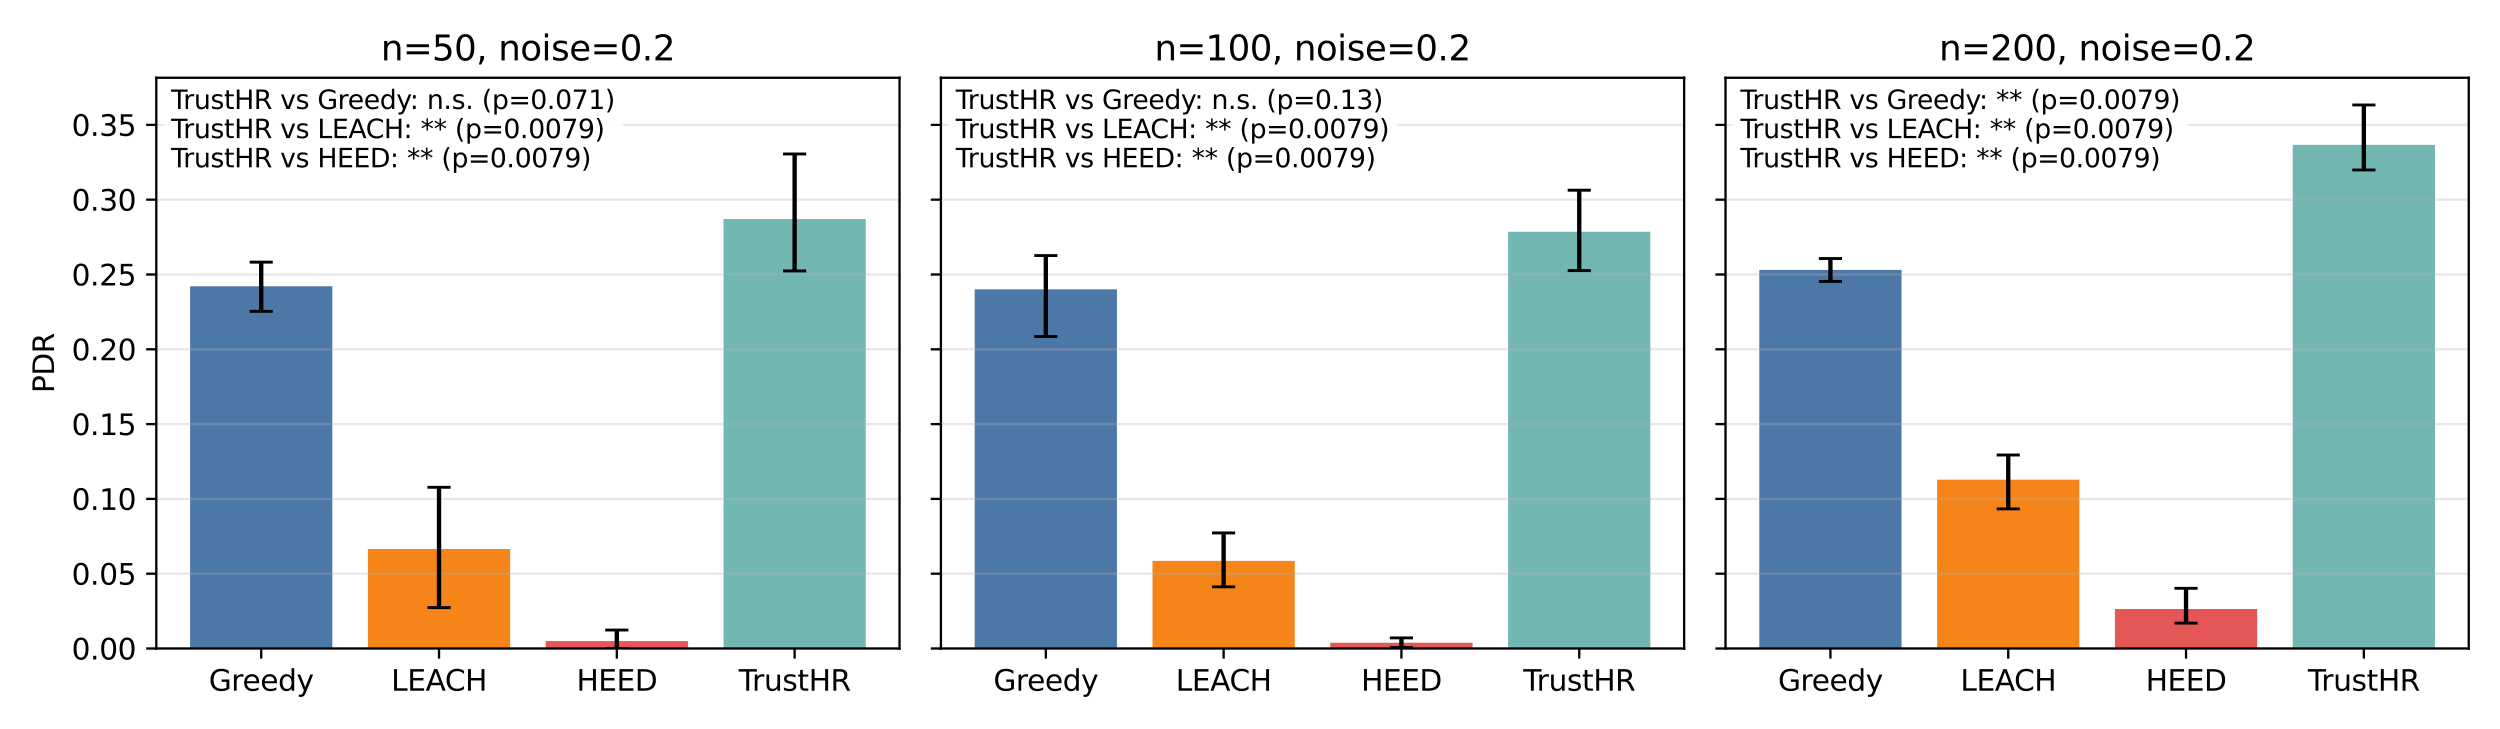 <?xml version="1.0" encoding="utf-8" standalone="no"?>
<!DOCTYPE svg PUBLIC "-//W3C//DTD SVG 1.1//EN"
  "http://www.w3.org/Graphics/SVG/1.1/DTD/svg11.dtd">
<svg xmlns:xlink="http://www.w3.org/1999/xlink" width="864pt" height="252pt" viewBox="0 0 864 252" xmlns="http://www.w3.org/2000/svg" version="1.1">
 <defs>
  <style type="text/css">*{stroke-linejoin: round; stroke-linecap: butt}</style>
 </defs>
 <g id="figure_1">
  <g id="patch_1">
   <path d="M 0 252 
L 864 252 
L 864 0 
L 0 0 
z
" style="fill: #ffffff"/>
  </g>
  <g id="axes_1">
   <g id="patch_2">
    <path d="M 54.02 224.12 
L 310.88 224.12 
L 310.88 26.88 
L 54.02 26.88 
z
" style="fill: #ffffff"/>
   </g>
   <g id="patch_3">
    <path d="M 65.695 224.12 
L 114.855 224.12 
L 114.855 98.922 
L 65.695 98.922 
z
" clip-path="url(#pe4a9179a11)" style="fill: #4c78a8"/>
   </g>
   <g id="patch_4">
    <path d="M 127.145 224.12 
L 176.305 224.12 
L 176.305 189.732 
L 127.145 189.732 
z
" clip-path="url(#pe4a9179a11)" style="fill: #f58518"/>
   </g>
   <g id="patch_5">
    <path d="M 188.595 224.12 
L 237.755 224.12 
L 237.755 221.563 
L 188.595 221.563 
z
" clip-path="url(#pe4a9179a11)" style="fill: #e45756"/>
   </g>
   <g id="patch_6">
    <path d="M 250.045 224.12 
L 299.205 224.12 
L 299.205 75.71 
L 250.045 75.71 
z
" clip-path="url(#pe4a9179a11)" style="fill: #72b7b2"/>
   </g>
   <g id="matplotlib.axis_1">
    <g id="xtick_1">
     <g id="line2d_1">
      <defs>
       <path id="m5e69344c7c" d="M 0 0 
L 0 3.5 
" style="stroke: #000000; stroke-width: 0.8"/>
      </defs>
      <g>
       <use xlink:href="#m5e69344c7c" x="90.275" y="224.12" style="stroke: #000000; stroke-width: 0.8"/>
      </g>
     </g>
     <g id="text_1">
      <!-- Greedy -->
      <g transform="translate(72.171 238.718) scale(0.1 -0.1)">
       <defs>
        <path id="DejaVuSans-47" d="M 3809 666 
L 3809 1919 
L 2778 1919 
L 2778 2438 
L 4434 2438 
L 4434 434 
Q 4069 175 3628 42 
Q 3188 -91 2688 -91 
Q 1594 -91 976 548 
Q 359 1188 359 2328 
Q 359 3472 976 4111 
Q 1594 4750 2688 4750 
Q 3144 4750 3555 4637 
Q 3966 4525 4313 4306 
L 4313 3634 
Q 3963 3931 3569 4081 
Q 3175 4231 2741 4231 
Q 1884 4231 1454 3753 
Q 1025 3275 1025 2328 
Q 1025 1384 1454 906 
Q 1884 428 2741 428 
Q 3075 428 3337 486 
Q 3600 544 3809 666 
z
" transform="scale(0.016)"/>
        <path id="DejaVuSans-72" d="M 2631 2963 
Q 2534 3019 2420 3045 
Q 2306 3072 2169 3072 
Q 1681 3072 1420 2755 
Q 1159 2438 1159 1844 
L 1159 0 
L 581 0 
L 581 3500 
L 1159 3500 
L 1159 2956 
Q 1341 3275 1631 3429 
Q 1922 3584 2338 3584 
Q 2397 3584 2469 3576 
Q 2541 3569 2628 3553 
L 2631 2963 
z
" transform="scale(0.016)"/>
        <path id="DejaVuSans-65" d="M 3597 1894 
L 3597 1613 
L 953 1613 
Q 991 1019 1311 708 
Q 1631 397 2203 397 
Q 2534 397 2845 478 
Q 3156 559 3463 722 
L 3463 178 
Q 3153 47 2828 -22 
Q 2503 -91 2169 -91 
Q 1331 -91 842 396 
Q 353 884 353 1716 
Q 353 2575 817 3079 
Q 1281 3584 2069 3584 
Q 2775 3584 3186 3129 
Q 3597 2675 3597 1894 
z
M 3022 2063 
Q 3016 2534 2758 2815 
Q 2500 3097 2075 3097 
Q 1594 3097 1305 2825 
Q 1016 2553 972 2059 
L 3022 2063 
z
" transform="scale(0.016)"/>
        <path id="DejaVuSans-64" d="M 2906 2969 
L 2906 4863 
L 3481 4863 
L 3481 0 
L 2906 0 
L 2906 525 
Q 2725 213 2448 61 
Q 2172 -91 1784 -91 
Q 1150 -91 751 415 
Q 353 922 353 1747 
Q 353 2572 751 3078 
Q 1150 3584 1784 3584 
Q 2172 3584 2448 3432 
Q 2725 3281 2906 2969 
z
M 947 1747 
Q 947 1113 1208 752 
Q 1469 391 1925 391 
Q 2381 391 2643 752 
Q 2906 1113 2906 1747 
Q 2906 2381 2643 2742 
Q 2381 3103 1925 3103 
Q 1469 3103 1208 2742 
Q 947 2381 947 1747 
z
" transform="scale(0.016)"/>
        <path id="DejaVuSans-79" d="M 2059 -325 
Q 1816 -950 1584 -1140 
Q 1353 -1331 966 -1331 
L 506 -1331 
L 506 -850 
L 844 -850 
Q 1081 -850 1212 -737 
Q 1344 -625 1503 -206 
L 1606 56 
L 191 3500 
L 800 3500 
L 1894 763 
L 2988 3500 
L 3597 3500 
L 2059 -325 
z
" transform="scale(0.016)"/>
       </defs>
       <use xlink:href="#DejaVuSans-47"/>
       <use xlink:href="#DejaVuSans-72" transform="translate(77.49 0)"/>
       <use xlink:href="#DejaVuSans-65" transform="translate(116.354 0)"/>
       <use xlink:href="#DejaVuSans-65" transform="translate(177.877 0)"/>
       <use xlink:href="#DejaVuSans-64" transform="translate(239.4 0)"/>
       <use xlink:href="#DejaVuSans-79" transform="translate(302.877 0)"/>
      </g>
     </g>
    </g>
    <g id="xtick_2">
     <g id="line2d_2">
      <g>
       <use xlink:href="#m5e69344c7c" x="151.725" y="224.12" style="stroke: #000000; stroke-width: 0.8"/>
      </g>
     </g>
     <g id="text_2">
      <!-- LEACH -->
      <g transform="translate(135.195 238.718) scale(0.1 -0.1)">
       <defs>
        <path id="DejaVuSans-4c" d="M 628 4666 
L 1259 4666 
L 1259 531 
L 3531 531 
L 3531 0 
L 628 0 
L 628 4666 
z
" transform="scale(0.016)"/>
        <path id="DejaVuSans-45" d="M 628 4666 
L 3578 4666 
L 3578 4134 
L 1259 4134 
L 1259 2753 
L 3481 2753 
L 3481 2222 
L 1259 2222 
L 1259 531 
L 3634 531 
L 3634 0 
L 628 0 
L 628 4666 
z
" transform="scale(0.016)"/>
        <path id="DejaVuSans-41" d="M 2188 4044 
L 1331 1722 
L 3047 1722 
L 2188 4044 
z
M 1831 4666 
L 2547 4666 
L 4325 0 
L 3669 0 
L 3244 1197 
L 1141 1197 
L 716 0 
L 50 0 
L 1831 4666 
z
" transform="scale(0.016)"/>
        <path id="DejaVuSans-43" d="M 4122 4306 
L 4122 3641 
Q 3803 3938 3442 4084 
Q 3081 4231 2675 4231 
Q 1875 4231 1450 3742 
Q 1025 3253 1025 2328 
Q 1025 1406 1450 917 
Q 1875 428 2675 428 
Q 3081 428 3442 575 
Q 3803 722 4122 1019 
L 4122 359 
Q 3791 134 3420 21 
Q 3050 -91 2638 -91 
Q 1578 -91 968 557 
Q 359 1206 359 2328 
Q 359 3453 968 4101 
Q 1578 4750 2638 4750 
Q 3056 4750 3426 4639 
Q 3797 4528 4122 4306 
z
" transform="scale(0.016)"/>
        <path id="DejaVuSans-48" d="M 628 4666 
L 1259 4666 
L 1259 2753 
L 3553 2753 
L 3553 4666 
L 4184 4666 
L 4184 0 
L 3553 0 
L 3553 2222 
L 1259 2222 
L 1259 0 
L 628 0 
L 628 4666 
z
" transform="scale(0.016)"/>
       </defs>
       <use xlink:href="#DejaVuSans-4c"/>
       <use xlink:href="#DejaVuSans-45" transform="translate(55.713 0)"/>
       <use xlink:href="#DejaVuSans-41" transform="translate(118.896 0)"/>
       <use xlink:href="#DejaVuSans-43" transform="translate(185.555 0)"/>
       <use xlink:href="#DejaVuSans-48" transform="translate(255.379 0)"/>
      </g>
     </g>
    </g>
    <g id="xtick_3">
     <g id="line2d_3">
      <g>
       <use xlink:href="#m5e69344c7c" x="213.175" y="224.12" style="stroke: #000000; stroke-width: 0.8"/>
      </g>
     </g>
     <g id="text_3">
      <!-- HEED -->
      <g transform="translate(199.246 238.718) scale(0.1 -0.1)">
       <defs>
        <path id="DejaVuSans-44" d="M 1259 4147 
L 1259 519 
L 2022 519 
Q 2988 519 3436 956 
Q 3884 1394 3884 2338 
Q 3884 3275 3436 3711 
Q 2988 4147 2022 4147 
L 1259 4147 
z
M 628 4666 
L 1925 4666 
Q 3281 4666 3915 4102 
Q 4550 3538 4550 2338 
Q 4550 1131 3912 565 
Q 3275 0 1925 0 
L 628 0 
L 628 4666 
z
" transform="scale(0.016)"/>
       </defs>
       <use xlink:href="#DejaVuSans-48"/>
       <use xlink:href="#DejaVuSans-45" transform="translate(75.195 0)"/>
       <use xlink:href="#DejaVuSans-45" transform="translate(138.379 0)"/>
       <use xlink:href="#DejaVuSans-44" transform="translate(201.562 0)"/>
      </g>
     </g>
    </g>
    <g id="xtick_4">
     <g id="line2d_4">
      <g>
       <use xlink:href="#m5e69344c7c" x="274.625" y="224.12" style="stroke: #000000; stroke-width: 0.8"/>
      </g>
     </g>
     <g id="text_4">
      <!-- TrustHR -->
      <g transform="translate(255.285 238.718) scale(0.1 -0.1)">
       <defs>
        <path id="DejaVuSans-54" d="M -19 4666 
L 3928 4666 
L 3928 4134 
L 2272 4134 
L 2272 0 
L 1638 0 
L 1638 4134 
L -19 4134 
L -19 4666 
z
" transform="scale(0.016)"/>
        <path id="DejaVuSans-75" d="M 544 1381 
L 544 3500 
L 1119 3500 
L 1119 1403 
Q 1119 906 1312 657 
Q 1506 409 1894 409 
Q 2359 409 2629 706 
Q 2900 1003 2900 1516 
L 2900 3500 
L 3475 3500 
L 3475 0 
L 2900 0 
L 2900 538 
Q 2691 219 2414 64 
Q 2138 -91 1772 -91 
Q 1169 -91 856 284 
Q 544 659 544 1381 
z
M 1991 3584 
L 1991 3584 
z
" transform="scale(0.016)"/>
        <path id="DejaVuSans-73" d="M 2834 3397 
L 2834 2853 
Q 2591 2978 2328 3040 
Q 2066 3103 1784 3103 
Q 1356 3103 1142 2972 
Q 928 2841 928 2578 
Q 928 2378 1081 2264 
Q 1234 2150 1697 2047 
L 1894 2003 
Q 2506 1872 2764 1633 
Q 3022 1394 3022 966 
Q 3022 478 2636 193 
Q 2250 -91 1575 -91 
Q 1294 -91 989 -36 
Q 684 19 347 128 
L 347 722 
Q 666 556 975 473 
Q 1284 391 1588 391 
Q 1994 391 2212 530 
Q 2431 669 2431 922 
Q 2431 1156 2273 1281 
Q 2116 1406 1581 1522 
L 1381 1569 
Q 847 1681 609 1914 
Q 372 2147 372 2553 
Q 372 3047 722 3315 
Q 1072 3584 1716 3584 
Q 2034 3584 2315 3537 
Q 2597 3491 2834 3397 
z
" transform="scale(0.016)"/>
        <path id="DejaVuSans-74" d="M 1172 4494 
L 1172 3500 
L 2356 3500 
L 2356 3053 
L 1172 3053 
L 1172 1153 
Q 1172 725 1289 603 
Q 1406 481 1766 481 
L 2356 481 
L 2356 0 
L 1766 0 
Q 1100 0 847 248 
Q 594 497 594 1153 
L 594 3053 
L 172 3053 
L 172 3500 
L 594 3500 
L 594 4494 
L 1172 4494 
z
" transform="scale(0.016)"/>
        <path id="DejaVuSans-52" d="M 2841 2188 
Q 3044 2119 3236 1894 
Q 3428 1669 3622 1275 
L 4263 0 
L 3584 0 
L 2988 1197 
Q 2756 1666 2539 1819 
Q 2322 1972 1947 1972 
L 1259 1972 
L 1259 0 
L 628 0 
L 628 4666 
L 2053 4666 
Q 2853 4666 3247 4331 
Q 3641 3997 3641 3322 
Q 3641 2881 3436 2590 
Q 3231 2300 2841 2188 
z
M 1259 4147 
L 1259 2491 
L 2053 2491 
Q 2509 2491 2742 2702 
Q 2975 2913 2975 3322 
Q 2975 3731 2742 3939 
Q 2509 4147 2053 4147 
L 1259 4147 
z
" transform="scale(0.016)"/>
       </defs>
       <use xlink:href="#DejaVuSans-54"/>
       <use xlink:href="#DejaVuSans-72" transform="translate(46.334 0)"/>
       <use xlink:href="#DejaVuSans-75" transform="translate(87.447 0)"/>
       <use xlink:href="#DejaVuSans-73" transform="translate(150.826 0)"/>
       <use xlink:href="#DejaVuSans-74" transform="translate(202.926 0)"/>
       <use xlink:href="#DejaVuSans-48" transform="translate(242.135 0)"/>
       <use xlink:href="#DejaVuSans-52" transform="translate(317.33 0)"/>
      </g>
     </g>
    </g>
   </g>
   <g id="matplotlib.axis_2">
    <g id="ytick_1">
     <g id="line2d_5">
      <path d="M 54.02 224.12 
L 310.88 224.12 
" clip-path="url(#pe4a9179a11)" style="fill: none; stroke: #b0b0b0; stroke-opacity: 0.3; stroke-width: 0.8; stroke-linecap: square"/>
     </g>
     <g id="line2d_6">
      <defs>
       <path id="m42285c3e09" d="M 0 0 
L -3.5 0 
" style="stroke: #000000; stroke-width: 0.8"/>
      </defs>
      <g>
       <use xlink:href="#m42285c3e09" x="54.02" y="224.12" style="stroke: #000000; stroke-width: 0.8"/>
      </g>
     </g>
     <g id="text_5">
      <!-- 0.00 -->
      <g transform="translate(24.754 227.919) scale(0.1 -0.1)">
       <defs>
        <path id="DejaVuSans-30" d="M 2034 4250 
Q 1547 4250 1301 3770 
Q 1056 3291 1056 2328 
Q 1056 1369 1301 889 
Q 1547 409 2034 409 
Q 2525 409 2770 889 
Q 3016 1369 3016 2328 
Q 3016 3291 2770 3770 
Q 2525 4250 2034 4250 
z
M 2034 4750 
Q 2819 4750 3233 4129 
Q 3647 3509 3647 2328 
Q 3647 1150 3233 529 
Q 2819 -91 2034 -91 
Q 1250 -91 836 529 
Q 422 1150 422 2328 
Q 422 3509 836 4129 
Q 1250 4750 2034 4750 
z
" transform="scale(0.016)"/>
        <path id="DejaVuSans-2e" d="M 684 794 
L 1344 794 
L 1344 0 
L 684 0 
L 684 794 
z
" transform="scale(0.016)"/>
       </defs>
       <use xlink:href="#DejaVuSans-30"/>
       <use xlink:href="#DejaVuSans-2e" transform="translate(63.623 0)"/>
       <use xlink:href="#DejaVuSans-30" transform="translate(95.41 0)"/>
       <use xlink:href="#DejaVuSans-30" transform="translate(159.033 0)"/>
      </g>
     </g>
    </g>
    <g id="ytick_2">
     <g id="line2d_7">
      <path d="M 54.02 198.268 
L 310.88 198.268 
" clip-path="url(#pe4a9179a11)" style="fill: none; stroke: #b0b0b0; stroke-opacity: 0.3; stroke-width: 0.8; stroke-linecap: square"/>
     </g>
     <g id="line2d_8">
      <g>
       <use xlink:href="#m42285c3e09" x="54.02" y="198.268" style="stroke: #000000; stroke-width: 0.8"/>
      </g>
     </g>
     <g id="text_6">
      <!-- 0.05 -->
      <g transform="translate(24.754 202.067) scale(0.1 -0.1)">
       <defs>
        <path id="DejaVuSans-35" d="M 691 4666 
L 3169 4666 
L 3169 4134 
L 1269 4134 
L 1269 2991 
Q 1406 3038 1543 3061 
Q 1681 3084 1819 3084 
Q 2600 3084 3056 2656 
Q 3513 2228 3513 1497 
Q 3513 744 3044 326 
Q 2575 -91 1722 -91 
Q 1428 -91 1123 -41 
Q 819 9 494 109 
L 494 744 
Q 775 591 1075 516 
Q 1375 441 1709 441 
Q 2250 441 2565 725 
Q 2881 1009 2881 1497 
Q 2881 1984 2565 2268 
Q 2250 2553 1709 2553 
Q 1456 2553 1204 2497 
Q 953 2441 691 2322 
L 691 4666 
z
" transform="scale(0.016)"/>
       </defs>
       <use xlink:href="#DejaVuSans-30"/>
       <use xlink:href="#DejaVuSans-2e" transform="translate(63.623 0)"/>
       <use xlink:href="#DejaVuSans-30" transform="translate(95.41 0)"/>
       <use xlink:href="#DejaVuSans-35" transform="translate(159.033 0)"/>
      </g>
     </g>
    </g>
    <g id="ytick_3">
     <g id="line2d_9">
      <path d="M 54.02 172.416 
L 310.88 172.416 
" clip-path="url(#pe4a9179a11)" style="fill: none; stroke: #b0b0b0; stroke-opacity: 0.3; stroke-width: 0.8; stroke-linecap: square"/>
     </g>
     <g id="line2d_10">
      <g>
       <use xlink:href="#m42285c3e09" x="54.02" y="172.416" style="stroke: #000000; stroke-width: 0.8"/>
      </g>
     </g>
     <g id="text_7">
      <!-- 0.10 -->
      <g transform="translate(24.754 176.215) scale(0.1 -0.1)">
       <defs>
        <path id="DejaVuSans-31" d="M 794 531 
L 1825 531 
L 1825 4091 
L 703 3866 
L 703 4441 
L 1819 4666 
L 2450 4666 
L 2450 531 
L 3481 531 
L 3481 0 
L 794 0 
L 794 531 
z
" transform="scale(0.016)"/>
       </defs>
       <use xlink:href="#DejaVuSans-30"/>
       <use xlink:href="#DejaVuSans-2e" transform="translate(63.623 0)"/>
       <use xlink:href="#DejaVuSans-31" transform="translate(95.41 0)"/>
       <use xlink:href="#DejaVuSans-30" transform="translate(159.033 0)"/>
      </g>
     </g>
    </g>
    <g id="ytick_4">
     <g id="line2d_11">
      <path d="M 54.02 146.564 
L 310.88 146.564 
" clip-path="url(#pe4a9179a11)" style="fill: none; stroke: #b0b0b0; stroke-opacity: 0.3; stroke-width: 0.8; stroke-linecap: square"/>
     </g>
     <g id="line2d_12">
      <g>
       <use xlink:href="#m42285c3e09" x="54.02" y="146.564" style="stroke: #000000; stroke-width: 0.8"/>
      </g>
     </g>
     <g id="text_8">
      <!-- 0.15 -->
      <g transform="translate(24.754 150.363) scale(0.1 -0.1)">
       <use xlink:href="#DejaVuSans-30"/>
       <use xlink:href="#DejaVuSans-2e" transform="translate(63.623 0)"/>
       <use xlink:href="#DejaVuSans-31" transform="translate(95.41 0)"/>
       <use xlink:href="#DejaVuSans-35" transform="translate(159.033 0)"/>
      </g>
     </g>
    </g>
    <g id="ytick_5">
     <g id="line2d_13">
      <path d="M 54.02 120.712 
L 310.88 120.712 
" clip-path="url(#pe4a9179a11)" style="fill: none; stroke: #b0b0b0; stroke-opacity: 0.3; stroke-width: 0.8; stroke-linecap: square"/>
     </g>
     <g id="line2d_14">
      <g>
       <use xlink:href="#m42285c3e09" x="54.02" y="120.712" style="stroke: #000000; stroke-width: 0.8"/>
      </g>
     </g>
     <g id="text_9">
      <!-- 0.20 -->
      <g transform="translate(24.754 124.511) scale(0.1 -0.1)">
       <defs>
        <path id="DejaVuSans-32" d="M 1228 531 
L 3431 531 
L 3431 0 
L 469 0 
L 469 531 
Q 828 903 1448 1529 
Q 2069 2156 2228 2338 
Q 2531 2678 2651 2914 
Q 2772 3150 2772 3378 
Q 2772 3750 2511 3984 
Q 2250 4219 1831 4219 
Q 1534 4219 1204 4116 
Q 875 4013 500 3803 
L 500 4441 
Q 881 4594 1212 4672 
Q 1544 4750 1819 4750 
Q 2544 4750 2975 4387 
Q 3406 4025 3406 3419 
Q 3406 3131 3298 2873 
Q 3191 2616 2906 2266 
Q 2828 2175 2409 1742 
Q 1991 1309 1228 531 
z
" transform="scale(0.016)"/>
       </defs>
       <use xlink:href="#DejaVuSans-30"/>
       <use xlink:href="#DejaVuSans-2e" transform="translate(63.623 0)"/>
       <use xlink:href="#DejaVuSans-32" transform="translate(95.41 0)"/>
       <use xlink:href="#DejaVuSans-30" transform="translate(159.033 0)"/>
      </g>
     </g>
    </g>
    <g id="ytick_6">
     <g id="line2d_15">
      <path d="M 54.02 94.86 
L 310.88 94.86 
" clip-path="url(#pe4a9179a11)" style="fill: none; stroke: #b0b0b0; stroke-opacity: 0.3; stroke-width: 0.8; stroke-linecap: square"/>
     </g>
     <g id="line2d_16">
      <g>
       <use xlink:href="#m42285c3e09" x="54.02" y="94.86" style="stroke: #000000; stroke-width: 0.8"/>
      </g>
     </g>
     <g id="text_10">
      <!-- 0.25 -->
      <g transform="translate(24.754 98.659) scale(0.1 -0.1)">
       <use xlink:href="#DejaVuSans-30"/>
       <use xlink:href="#DejaVuSans-2e" transform="translate(63.623 0)"/>
       <use xlink:href="#DejaVuSans-32" transform="translate(95.41 0)"/>
       <use xlink:href="#DejaVuSans-35" transform="translate(159.033 0)"/>
      </g>
     </g>
    </g>
    <g id="ytick_7">
     <g id="line2d_17">
      <path d="M 54.02 69.008 
L 310.88 69.008 
" clip-path="url(#pe4a9179a11)" style="fill: none; stroke: #b0b0b0; stroke-opacity: 0.3; stroke-width: 0.8; stroke-linecap: square"/>
     </g>
     <g id="line2d_18">
      <g>
       <use xlink:href="#m42285c3e09" x="54.02" y="69.008" style="stroke: #000000; stroke-width: 0.8"/>
      </g>
     </g>
     <g id="text_11">
      <!-- 0.30 -->
      <g transform="translate(24.754 72.807) scale(0.1 -0.1)">
       <defs>
        <path id="DejaVuSans-33" d="M 2597 2516 
Q 3050 2419 3304 2112 
Q 3559 1806 3559 1356 
Q 3559 666 3084 287 
Q 2609 -91 1734 -91 
Q 1441 -91 1130 -33 
Q 819 25 488 141 
L 488 750 
Q 750 597 1062 519 
Q 1375 441 1716 441 
Q 2309 441 2620 675 
Q 2931 909 2931 1356 
Q 2931 1769 2642 2001 
Q 2353 2234 1838 2234 
L 1294 2234 
L 1294 2753 
L 1863 2753 
Q 2328 2753 2575 2939 
Q 2822 3125 2822 3475 
Q 2822 3834 2567 4026 
Q 2313 4219 1838 4219 
Q 1578 4219 1281 4162 
Q 984 4106 628 3988 
L 628 4550 
Q 988 4650 1302 4700 
Q 1616 4750 1894 4750 
Q 2613 4750 3031 4423 
Q 3450 4097 3450 3541 
Q 3450 3153 3228 2886 
Q 3006 2619 2597 2516 
z
" transform="scale(0.016)"/>
       </defs>
       <use xlink:href="#DejaVuSans-30"/>
       <use xlink:href="#DejaVuSans-2e" transform="translate(63.623 0)"/>
       <use xlink:href="#DejaVuSans-33" transform="translate(95.41 0)"/>
       <use xlink:href="#DejaVuSans-30" transform="translate(159.033 0)"/>
      </g>
     </g>
    </g>
    <g id="ytick_8">
     <g id="line2d_19">
      <path d="M 54.02 43.156 
L 310.88 43.156 
" clip-path="url(#pe4a9179a11)" style="fill: none; stroke: #b0b0b0; stroke-opacity: 0.3; stroke-width: 0.8; stroke-linecap: square"/>
     </g>
     <g id="line2d_20">
      <g>
       <use xlink:href="#m42285c3e09" x="54.02" y="43.156" style="stroke: #000000; stroke-width: 0.8"/>
      </g>
     </g>
     <g id="text_12">
      <!-- 0.35 -->
      <g transform="translate(24.754 46.955) scale(0.1 -0.1)">
       <use xlink:href="#DejaVuSans-30"/>
       <use xlink:href="#DejaVuSans-2e" transform="translate(63.623 0)"/>
       <use xlink:href="#DejaVuSans-33" transform="translate(95.41 0)"/>
       <use xlink:href="#DejaVuSans-35" transform="translate(159.033 0)"/>
      </g>
     </g>
    </g>
    <g id="text_13">
     <!-- PDR -->
     <g transform="translate(18.675 135.839) rotate(-90) scale(0.1 -0.1)">
      <defs>
       <path id="DejaVuSans-50" d="M 1259 4147 
L 1259 2394 
L 2053 2394 
Q 2494 2394 2734 2622 
Q 2975 2850 2975 3272 
Q 2975 3691 2734 3919 
Q 2494 4147 2053 4147 
L 1259 4147 
z
M 628 4666 
L 2053 4666 
Q 2838 4666 3239 4311 
Q 3641 3956 3641 3272 
Q 3641 2581 3239 2228 
Q 2838 1875 2053 1875 
L 1259 1875 
L 1259 0 
L 628 0 
L 628 4666 
z
" transform="scale(0.016)"/>
      </defs>
      <use xlink:href="#DejaVuSans-50"/>
      <use xlink:href="#DejaVuSans-44" transform="translate(60.303 0)"/>
      <use xlink:href="#DejaVuSans-52" transform="translate(137.305 0)"/>
     </g>
    </g>
   </g>
   <g id="LineCollection_1">
    <path d="M 90.275 107.598 
L 90.275 90.597 
" clip-path="url(#pe4a9179a11)" style="fill: none; stroke: #000000; stroke-width: 1.5"/>
    <path d="M 151.725 209.99 
L 151.725 168.41 
" clip-path="url(#pe4a9179a11)" style="fill: none; stroke: #000000; stroke-width: 1.5"/>
    <path d="M 213.175 224.12 
L 213.175 217.733 
" clip-path="url(#pe4a9179a11)" style="fill: none; stroke: #000000; stroke-width: 1.5"/>
    <path d="M 274.625 93.638 
L 274.625 53.212 
" clip-path="url(#pe4a9179a11)" style="fill: none; stroke: #000000; stroke-width: 1.5"/>
   </g>
   <g id="line2d_21">
    <defs>
     <path id="mb39292504e" d="M 4 0 
L -4 -0 
" style="stroke: #000000"/>
    </defs>
    <g clip-path="url(#pe4a9179a11)">
     <use xlink:href="#mb39292504e" x="90.275" y="107.598" style="fill: #1f77b4; stroke: #000000"/>
     <use xlink:href="#mb39292504e" x="151.725" y="209.99" style="fill: #1f77b4; stroke: #000000"/>
     <use xlink:href="#mb39292504e" x="213.175" y="224.12" style="fill: #1f77b4; stroke: #000000"/>
     <use xlink:href="#mb39292504e" x="274.625" y="93.638" style="fill: #1f77b4; stroke: #000000"/>
    </g>
   </g>
   <g id="line2d_22">
    <g clip-path="url(#pe4a9179a11)">
     <use xlink:href="#mb39292504e" x="90.275" y="90.597" style="fill: #1f77b4; stroke: #000000"/>
     <use xlink:href="#mb39292504e" x="151.725" y="168.41" style="fill: #1f77b4; stroke: #000000"/>
     <use xlink:href="#mb39292504e" x="213.175" y="217.733" style="fill: #1f77b4; stroke: #000000"/>
     <use xlink:href="#mb39292504e" x="274.625" y="53.212" style="fill: #1f77b4; stroke: #000000"/>
    </g>
   </g>
   <g id="patch_7">
    <path d="M 54.02 224.12 
L 54.02 26.88 
" style="fill: none; stroke: #000000; stroke-width: 0.8; stroke-linejoin: miter; stroke-linecap: square"/>
   </g>
   <g id="patch_8">
    <path d="M 310.88 224.12 
L 310.88 26.88 
" style="fill: none; stroke: #000000; stroke-width: 0.8; stroke-linejoin: miter; stroke-linecap: square"/>
   </g>
   <g id="patch_9">
    <path d="M 54.02 224.12 
L 310.88 224.12 
" style="fill: none; stroke: #000000; stroke-width: 0.8; stroke-linejoin: miter; stroke-linecap: square"/>
   </g>
   <g id="patch_10">
    <path d="M 54.02 26.88 
L 310.88 26.88 
" style="fill: none; stroke: #000000; stroke-width: 0.8; stroke-linejoin: miter; stroke-linecap: square"/>
   </g>
   <g id="text_14">
    <g id="patch_11">
     <path d="M 59.157 62.391 
L 212.548 62.391 
Q 215.248 62.391 215.248 59.691 
L 215.248 30.825 
Q 215.248 28.125 212.548 28.125 
L 59.157 28.125 
Q 56.457 28.125 56.457 30.825 
L 56.457 59.691 
Q 56.457 62.391 59.157 62.391 
z
" style="fill: #ffffff; opacity: 0.85"/>
    </g>
    <!-- TrustHR vs Greedy: n.s. (p=0.071) -->
    <g transform="translate(59.157 37.663) scale(0.09 -0.09)">
     <defs>
      <path id="DejaVuSans-20" transform="scale(0.016)"/>
      <path id="DejaVuSans-76" d="M 191 3500 
L 800 3500 
L 1894 563 
L 2988 3500 
L 3597 3500 
L 2284 0 
L 1503 0 
L 191 3500 
z
" transform="scale(0.016)"/>
      <path id="DejaVuSans-3a" d="M 750 794 
L 1409 794 
L 1409 0 
L 750 0 
L 750 794 
z
M 750 3309 
L 1409 3309 
L 1409 2516 
L 750 2516 
L 750 3309 
z
" transform="scale(0.016)"/>
      <path id="DejaVuSans-6e" d="M 3513 2113 
L 3513 0 
L 2938 0 
L 2938 2094 
Q 2938 2591 2744 2837 
Q 2550 3084 2163 3084 
Q 1697 3084 1428 2787 
Q 1159 2491 1159 1978 
L 1159 0 
L 581 0 
L 581 3500 
L 1159 3500 
L 1159 2956 
Q 1366 3272 1645 3428 
Q 1925 3584 2291 3584 
Q 2894 3584 3203 3211 
Q 3513 2838 3513 2113 
z
" transform="scale(0.016)"/>
      <path id="DejaVuSans-28" d="M 1984 4856 
Q 1566 4138 1362 3434 
Q 1159 2731 1159 2009 
Q 1159 1288 1364 580 
Q 1569 -128 1984 -844 
L 1484 -844 
Q 1016 -109 783 600 
Q 550 1309 550 2009 
Q 550 2706 781 3412 
Q 1013 4119 1484 4856 
L 1984 4856 
z
" transform="scale(0.016)"/>
      <path id="DejaVuSans-70" d="M 1159 525 
L 1159 -1331 
L 581 -1331 
L 581 3500 
L 1159 3500 
L 1159 2969 
Q 1341 3281 1617 3432 
Q 1894 3584 2278 3584 
Q 2916 3584 3314 3078 
Q 3713 2572 3713 1747 
Q 3713 922 3314 415 
Q 2916 -91 2278 -91 
Q 1894 -91 1617 61 
Q 1341 213 1159 525 
z
M 3116 1747 
Q 3116 2381 2855 2742 
Q 2594 3103 2138 3103 
Q 1681 3103 1420 2742 
Q 1159 2381 1159 1747 
Q 1159 1113 1420 752 
Q 1681 391 2138 391 
Q 2594 391 2855 752 
Q 3116 1113 3116 1747 
z
" transform="scale(0.016)"/>
      <path id="DejaVuSans-3d" d="M 678 2906 
L 4684 2906 
L 4684 2381 
L 678 2381 
L 678 2906 
z
M 678 1631 
L 4684 1631 
L 4684 1100 
L 678 1100 
L 678 1631 
z
" transform="scale(0.016)"/>
      <path id="DejaVuSans-37" d="M 525 4666 
L 3525 4666 
L 3525 4397 
L 1831 0 
L 1172 0 
L 2766 4134 
L 525 4134 
L 525 4666 
z
" transform="scale(0.016)"/>
      <path id="DejaVuSans-29" d="M 513 4856 
L 1013 4856 
Q 1481 4119 1714 3412 
Q 1947 2706 1947 2009 
Q 1947 1309 1714 600 
Q 1481 -109 1013 -844 
L 513 -844 
Q 928 -128 1133 580 
Q 1338 1288 1338 2009 
Q 1338 2731 1133 3434 
Q 928 4138 513 4856 
z
" transform="scale(0.016)"/>
     </defs>
     <use xlink:href="#DejaVuSans-54"/>
     <use xlink:href="#DejaVuSans-72" transform="translate(46.334 0)"/>
     <use xlink:href="#DejaVuSans-75" transform="translate(87.447 0)"/>
     <use xlink:href="#DejaVuSans-73" transform="translate(150.826 0)"/>
     <use xlink:href="#DejaVuSans-74" transform="translate(202.926 0)"/>
     <use xlink:href="#DejaVuSans-48" transform="translate(242.135 0)"/>
     <use xlink:href="#DejaVuSans-52" transform="translate(317.33 0)"/>
     <use xlink:href="#DejaVuSans-20" transform="translate(386.812 0)"/>
     <use xlink:href="#DejaVuSans-76" transform="translate(418.6 0)"/>
     <use xlink:href="#DejaVuSans-73" transform="translate(477.779 0)"/>
     <use xlink:href="#DejaVuSans-20" transform="translate(529.879 0)"/>
     <use xlink:href="#DejaVuSans-47" transform="translate(561.666 0)"/>
     <use xlink:href="#DejaVuSans-72" transform="translate(639.156 0)"/>
     <use xlink:href="#DejaVuSans-65" transform="translate(678.02 0)"/>
     <use xlink:href="#DejaVuSans-65" transform="translate(739.543 0)"/>
     <use xlink:href="#DejaVuSans-64" transform="translate(801.066 0)"/>
     <use xlink:href="#DejaVuSans-79" transform="translate(864.543 0)"/>
     <use xlink:href="#DejaVuSans-3a" transform="translate(916.473 0)"/>
     <use xlink:href="#DejaVuSans-20" transform="translate(950.164 0)"/>
     <use xlink:href="#DejaVuSans-6e" transform="translate(981.951 0)"/>
     <use xlink:href="#DejaVuSans-2e" transform="translate(1045.33 0)"/>
     <use xlink:href="#DejaVuSans-73" transform="translate(1077.117 0)"/>
     <use xlink:href="#DejaVuSans-2e" transform="translate(1129.217 0)"/>
     <use xlink:href="#DejaVuSans-20" transform="translate(1161.004 0)"/>
     <use xlink:href="#DejaVuSans-28" transform="translate(1192.791 0)"/>
     <use xlink:href="#DejaVuSans-70" transform="translate(1231.805 0)"/>
     <use xlink:href="#DejaVuSans-3d" transform="translate(1295.281 0)"/>
     <use xlink:href="#DejaVuSans-30" transform="translate(1379.07 0)"/>
     <use xlink:href="#DejaVuSans-2e" transform="translate(1442.693 0)"/>
     <use xlink:href="#DejaVuSans-30" transform="translate(1474.48 0)"/>
     <use xlink:href="#DejaVuSans-37" transform="translate(1538.104 0)"/>
     <use xlink:href="#DejaVuSans-31" transform="translate(1601.727 0)"/>
     <use xlink:href="#DejaVuSans-29" transform="translate(1665.35 0)"/>
    </g>
    <!-- TrustHR vs LEACH: ** (p=0.0079) -->
    <g transform="translate(59.157 47.741) scale(0.09 -0.09)">
     <defs>
      <path id="DejaVuSans-2a" d="M 3009 3897 
L 1888 3291 
L 3009 2681 
L 2828 2375 
L 1778 3009 
L 1778 1831 
L 1422 1831 
L 1422 3009 
L 372 2375 
L 191 2681 
L 1313 3291 
L 191 3897 
L 372 4206 
L 1422 3572 
L 1422 4750 
L 1778 4750 
L 1778 3572 
L 2828 4206 
L 3009 3897 
z
" transform="scale(0.016)"/>
      <path id="DejaVuSans-39" d="M 703 97 
L 703 672 
Q 941 559 1184 500 
Q 1428 441 1663 441 
Q 2288 441 2617 861 
Q 2947 1281 2994 2138 
Q 2813 1869 2534 1725 
Q 2256 1581 1919 1581 
Q 1219 1581 811 2004 
Q 403 2428 403 3163 
Q 403 3881 828 4315 
Q 1253 4750 1959 4750 
Q 2769 4750 3195 4129 
Q 3622 3509 3622 2328 
Q 3622 1225 3098 567 
Q 2575 -91 1691 -91 
Q 1453 -91 1209 -44 
Q 966 3 703 97 
z
M 1959 2075 
Q 2384 2075 2632 2365 
Q 2881 2656 2881 3163 
Q 2881 3666 2632 3958 
Q 2384 4250 1959 4250 
Q 1534 4250 1286 3958 
Q 1038 3666 1038 3163 
Q 1038 2656 1286 2365 
Q 1534 2075 1959 2075 
z
" transform="scale(0.016)"/>
     </defs>
     <use xlink:href="#DejaVuSans-54"/>
     <use xlink:href="#DejaVuSans-72" transform="translate(46.334 0)"/>
     <use xlink:href="#DejaVuSans-75" transform="translate(87.447 0)"/>
     <use xlink:href="#DejaVuSans-73" transform="translate(150.826 0)"/>
     <use xlink:href="#DejaVuSans-74" transform="translate(202.926 0)"/>
     <use xlink:href="#DejaVuSans-48" transform="translate(242.135 0)"/>
     <use xlink:href="#DejaVuSans-52" transform="translate(317.33 0)"/>
     <use xlink:href="#DejaVuSans-20" transform="translate(386.812 0)"/>
     <use xlink:href="#DejaVuSans-76" transform="translate(418.6 0)"/>
     <use xlink:href="#DejaVuSans-73" transform="translate(477.779 0)"/>
     <use xlink:href="#DejaVuSans-20" transform="translate(529.879 0)"/>
     <use xlink:href="#DejaVuSans-4c" transform="translate(561.666 0)"/>
     <use xlink:href="#DejaVuSans-45" transform="translate(617.379 0)"/>
     <use xlink:href="#DejaVuSans-41" transform="translate(680.562 0)"/>
     <use xlink:href="#DejaVuSans-43" transform="translate(747.221 0)"/>
     <use xlink:href="#DejaVuSans-48" transform="translate(817.045 0)"/>
     <use xlink:href="#DejaVuSans-3a" transform="translate(892.24 0)"/>
     <use xlink:href="#DejaVuSans-20" transform="translate(925.932 0)"/>
     <use xlink:href="#DejaVuSans-2a" transform="translate(957.719 0)"/>
     <use xlink:href="#DejaVuSans-2a" transform="translate(1007.719 0)"/>
     <use xlink:href="#DejaVuSans-20" transform="translate(1057.719 0)"/>
     <use xlink:href="#DejaVuSans-28" transform="translate(1089.506 0)"/>
     <use xlink:href="#DejaVuSans-70" transform="translate(1128.52 0)"/>
     <use xlink:href="#DejaVuSans-3d" transform="translate(1191.996 0)"/>
     <use xlink:href="#DejaVuSans-30" transform="translate(1275.785 0)"/>
     <use xlink:href="#DejaVuSans-2e" transform="translate(1339.408 0)"/>
     <use xlink:href="#DejaVuSans-30" transform="translate(1371.195 0)"/>
     <use xlink:href="#DejaVuSans-30" transform="translate(1434.818 0)"/>
     <use xlink:href="#DejaVuSans-37" transform="translate(1498.441 0)"/>
     <use xlink:href="#DejaVuSans-39" transform="translate(1562.064 0)"/>
     <use xlink:href="#DejaVuSans-29" transform="translate(1625.688 0)"/>
    </g>
    <!-- TrustHR vs HEED: ** (p=0.0079) -->
    <g transform="translate(59.157 57.819) scale(0.09 -0.09)">
     <use xlink:href="#DejaVuSans-54"/>
     <use xlink:href="#DejaVuSans-72" transform="translate(46.334 0)"/>
     <use xlink:href="#DejaVuSans-75" transform="translate(87.447 0)"/>
     <use xlink:href="#DejaVuSans-73" transform="translate(150.826 0)"/>
     <use xlink:href="#DejaVuSans-74" transform="translate(202.926 0)"/>
     <use xlink:href="#DejaVuSans-48" transform="translate(242.135 0)"/>
     <use xlink:href="#DejaVuSans-52" transform="translate(317.33 0)"/>
     <use xlink:href="#DejaVuSans-20" transform="translate(386.812 0)"/>
     <use xlink:href="#DejaVuSans-76" transform="translate(418.6 0)"/>
     <use xlink:href="#DejaVuSans-73" transform="translate(477.779 0)"/>
     <use xlink:href="#DejaVuSans-20" transform="translate(529.879 0)"/>
     <use xlink:href="#DejaVuSans-48" transform="translate(561.666 0)"/>
     <use xlink:href="#DejaVuSans-45" transform="translate(636.861 0)"/>
     <use xlink:href="#DejaVuSans-45" transform="translate(700.045 0)"/>
     <use xlink:href="#DejaVuSans-44" transform="translate(763.229 0)"/>
     <use xlink:href="#DejaVuSans-3a" transform="translate(840.23 0)"/>
     <use xlink:href="#DejaVuSans-20" transform="translate(873.922 0)"/>
     <use xlink:href="#DejaVuSans-2a" transform="translate(905.709 0)"/>
     <use xlink:href="#DejaVuSans-2a" transform="translate(955.709 0)"/>
     <use xlink:href="#DejaVuSans-20" transform="translate(1005.709 0)"/>
     <use xlink:href="#DejaVuSans-28" transform="translate(1037.496 0)"/>
     <use xlink:href="#DejaVuSans-70" transform="translate(1076.51 0)"/>
     <use xlink:href="#DejaVuSans-3d" transform="translate(1139.986 0)"/>
     <use xlink:href="#DejaVuSans-30" transform="translate(1223.775 0)"/>
     <use xlink:href="#DejaVuSans-2e" transform="translate(1287.398 0)"/>
     <use xlink:href="#DejaVuSans-30" transform="translate(1319.186 0)"/>
     <use xlink:href="#DejaVuSans-30" transform="translate(1382.809 0)"/>
     <use xlink:href="#DejaVuSans-37" transform="translate(1446.432 0)"/>
     <use xlink:href="#DejaVuSans-39" transform="translate(1510.055 0)"/>
     <use xlink:href="#DejaVuSans-29" transform="translate(1573.678 0)"/>
    </g>
   </g>
   <g id="text_15">
    <!-- n=50, noise=0.2 -->
    <g transform="translate(131.643 20.88) scale(0.12 -0.12)">
     <defs>
      <path id="DejaVuSans-2c" d="M 750 794 
L 1409 794 
L 1409 256 
L 897 -744 
L 494 -744 
L 750 256 
L 750 794 
z
" transform="scale(0.016)"/>
      <path id="DejaVuSans-6f" d="M 1959 3097 
Q 1497 3097 1228 2736 
Q 959 2375 959 1747 
Q 959 1119 1226 758 
Q 1494 397 1959 397 
Q 2419 397 2687 759 
Q 2956 1122 2956 1747 
Q 2956 2369 2687 2733 
Q 2419 3097 1959 3097 
z
M 1959 3584 
Q 2709 3584 3137 3096 
Q 3566 2609 3566 1747 
Q 3566 888 3137 398 
Q 2709 -91 1959 -91 
Q 1206 -91 779 398 
Q 353 888 353 1747 
Q 353 2609 779 3096 
Q 1206 3584 1959 3584 
z
" transform="scale(0.016)"/>
      <path id="DejaVuSans-69" d="M 603 3500 
L 1178 3500 
L 1178 0 
L 603 0 
L 603 3500 
z
M 603 4863 
L 1178 4863 
L 1178 4134 
L 603 4134 
L 603 4863 
z
" transform="scale(0.016)"/>
     </defs>
     <use xlink:href="#DejaVuSans-6e"/>
     <use xlink:href="#DejaVuSans-3d" transform="translate(63.379 0)"/>
     <use xlink:href="#DejaVuSans-35" transform="translate(147.168 0)"/>
     <use xlink:href="#DejaVuSans-30" transform="translate(210.791 0)"/>
     <use xlink:href="#DejaVuSans-2c" transform="translate(274.414 0)"/>
     <use xlink:href="#DejaVuSans-20" transform="translate(306.201 0)"/>
     <use xlink:href="#DejaVuSans-6e" transform="translate(337.988 0)"/>
     <use xlink:href="#DejaVuSans-6f" transform="translate(401.367 0)"/>
     <use xlink:href="#DejaVuSans-69" transform="translate(462.549 0)"/>
     <use xlink:href="#DejaVuSans-73" transform="translate(490.332 0)"/>
     <use xlink:href="#DejaVuSans-65" transform="translate(542.432 0)"/>
     <use xlink:href="#DejaVuSans-3d" transform="translate(603.955 0)"/>
     <use xlink:href="#DejaVuSans-30" transform="translate(687.744 0)"/>
     <use xlink:href="#DejaVuSans-2e" transform="translate(751.367 0)"/>
     <use xlink:href="#DejaVuSans-32" transform="translate(783.154 0)"/>
    </g>
   </g>
  </g>
  <g id="axes_2">
   <g id="patch_12">
    <path d="M 325.18 224.12 
L 582.04 224.12 
L 582.04 26.88 
L 325.18 26.88 
z
" style="fill: #ffffff"/>
   </g>
   <g id="patch_13">
    <path d="M 336.855 224.12 
L 386.015 224.12 
L 386.015 100.004 
L 336.855 100.004 
z
" clip-path="url(#p92cb38fd0d)" style="fill: #4c78a8"/>
   </g>
   <g id="patch_14">
    <path d="M 398.305 224.12 
L 447.465 224.12 
L 447.465 193.828 
L 398.305 193.828 
z
" clip-path="url(#p92cb38fd0d)" style="fill: #f58518"/>
   </g>
   <g id="patch_15">
    <path d="M 459.755 224.12 
L 508.915 224.12 
L 508.915 222.125 
L 459.755 222.125 
z
" clip-path="url(#p92cb38fd0d)" style="fill: #e45756"/>
   </g>
   <g id="patch_16">
    <path d="M 521.205 224.12 
L 570.365 224.12 
L 570.365 80.092 
L 521.205 80.092 
z
" clip-path="url(#p92cb38fd0d)" style="fill: #72b7b2"/>
   </g>
   <g id="matplotlib.axis_3">
    <g id="xtick_5">
     <g id="line2d_23">
      <g>
       <use xlink:href="#m5e69344c7c" x="361.435" y="224.12" style="stroke: #000000; stroke-width: 0.8"/>
      </g>
     </g>
     <g id="text_16">
      <!-- Greedy -->
      <g transform="translate(343.331 238.718) scale(0.1 -0.1)">
       <use xlink:href="#DejaVuSans-47"/>
       <use xlink:href="#DejaVuSans-72" transform="translate(77.49 0)"/>
       <use xlink:href="#DejaVuSans-65" transform="translate(116.354 0)"/>
       <use xlink:href="#DejaVuSans-65" transform="translate(177.877 0)"/>
       <use xlink:href="#DejaVuSans-64" transform="translate(239.4 0)"/>
       <use xlink:href="#DejaVuSans-79" transform="translate(302.877 0)"/>
      </g>
     </g>
    </g>
    <g id="xtick_6">
     <g id="line2d_24">
      <g>
       <use xlink:href="#m5e69344c7c" x="422.885" y="224.12" style="stroke: #000000; stroke-width: 0.8"/>
      </g>
     </g>
     <g id="text_17">
      <!-- LEACH -->
      <g transform="translate(406.355 238.718) scale(0.1 -0.1)">
       <use xlink:href="#DejaVuSans-4c"/>
       <use xlink:href="#DejaVuSans-45" transform="translate(55.713 0)"/>
       <use xlink:href="#DejaVuSans-41" transform="translate(118.896 0)"/>
       <use xlink:href="#DejaVuSans-43" transform="translate(185.555 0)"/>
       <use xlink:href="#DejaVuSans-48" transform="translate(255.379 0)"/>
      </g>
     </g>
    </g>
    <g id="xtick_7">
     <g id="line2d_25">
      <g>
       <use xlink:href="#m5e69344c7c" x="484.335" y="224.12" style="stroke: #000000; stroke-width: 0.8"/>
      </g>
     </g>
     <g id="text_18">
      <!-- HEED -->
      <g transform="translate(470.406 238.718) scale(0.1 -0.1)">
       <use xlink:href="#DejaVuSans-48"/>
       <use xlink:href="#DejaVuSans-45" transform="translate(75.195 0)"/>
       <use xlink:href="#DejaVuSans-45" transform="translate(138.379 0)"/>
       <use xlink:href="#DejaVuSans-44" transform="translate(201.562 0)"/>
      </g>
     </g>
    </g>
    <g id="xtick_8">
     <g id="line2d_26">
      <g>
       <use xlink:href="#m5e69344c7c" x="545.785" y="224.12" style="stroke: #000000; stroke-width: 0.8"/>
      </g>
     </g>
     <g id="text_19">
      <!-- TrustHR -->
      <g transform="translate(526.445 238.718) scale(0.1 -0.1)">
       <use xlink:href="#DejaVuSans-54"/>
       <use xlink:href="#DejaVuSans-72" transform="translate(46.334 0)"/>
       <use xlink:href="#DejaVuSans-75" transform="translate(87.447 0)"/>
       <use xlink:href="#DejaVuSans-73" transform="translate(150.826 0)"/>
       <use xlink:href="#DejaVuSans-74" transform="translate(202.926 0)"/>
       <use xlink:href="#DejaVuSans-48" transform="translate(242.135 0)"/>
       <use xlink:href="#DejaVuSans-52" transform="translate(317.33 0)"/>
      </g>
     </g>
    </g>
   </g>
   <g id="matplotlib.axis_4">
    <g id="ytick_9">
     <g id="line2d_27">
      <path d="M 325.18 224.12 
L 582.04 224.12 
" clip-path="url(#p92cb38fd0d)" style="fill: none; stroke: #b0b0b0; stroke-opacity: 0.3; stroke-width: 0.8; stroke-linecap: square"/>
     </g>
     <g id="line2d_28">
      <g>
       <use xlink:href="#m42285c3e09" x="325.18" y="224.12" style="stroke: #000000; stroke-width: 0.8"/>
      </g>
     </g>
    </g>
    <g id="ytick_10">
     <g id="line2d_29">
      <path d="M 325.18 198.268 
L 582.04 198.268 
" clip-path="url(#p92cb38fd0d)" style="fill: none; stroke: #b0b0b0; stroke-opacity: 0.3; stroke-width: 0.8; stroke-linecap: square"/>
     </g>
     <g id="line2d_30">
      <g>
       <use xlink:href="#m42285c3e09" x="325.18" y="198.268" style="stroke: #000000; stroke-width: 0.8"/>
      </g>
     </g>
    </g>
    <g id="ytick_11">
     <g id="line2d_31">
      <path d="M 325.18 172.416 
L 582.04 172.416 
" clip-path="url(#p92cb38fd0d)" style="fill: none; stroke: #b0b0b0; stroke-opacity: 0.3; stroke-width: 0.8; stroke-linecap: square"/>
     </g>
     <g id="line2d_32">
      <g>
       <use xlink:href="#m42285c3e09" x="325.18" y="172.416" style="stroke: #000000; stroke-width: 0.8"/>
      </g>
     </g>
    </g>
    <g id="ytick_12">
     <g id="line2d_33">
      <path d="M 325.18 146.564 
L 582.04 146.564 
" clip-path="url(#p92cb38fd0d)" style="fill: none; stroke: #b0b0b0; stroke-opacity: 0.3; stroke-width: 0.8; stroke-linecap: square"/>
     </g>
     <g id="line2d_34">
      <g>
       <use xlink:href="#m42285c3e09" x="325.18" y="146.564" style="stroke: #000000; stroke-width: 0.8"/>
      </g>
     </g>
    </g>
    <g id="ytick_13">
     <g id="line2d_35">
      <path d="M 325.18 120.712 
L 582.04 120.712 
" clip-path="url(#p92cb38fd0d)" style="fill: none; stroke: #b0b0b0; stroke-opacity: 0.3; stroke-width: 0.8; stroke-linecap: square"/>
     </g>
     <g id="line2d_36">
      <g>
       <use xlink:href="#m42285c3e09" x="325.18" y="120.712" style="stroke: #000000; stroke-width: 0.8"/>
      </g>
     </g>
    </g>
    <g id="ytick_14">
     <g id="line2d_37">
      <path d="M 325.18 94.86 
L 582.04 94.86 
" clip-path="url(#p92cb38fd0d)" style="fill: none; stroke: #b0b0b0; stroke-opacity: 0.3; stroke-width: 0.8; stroke-linecap: square"/>
     </g>
     <g id="line2d_38">
      <g>
       <use xlink:href="#m42285c3e09" x="325.18" y="94.86" style="stroke: #000000; stroke-width: 0.8"/>
      </g>
     </g>
    </g>
    <g id="ytick_15">
     <g id="line2d_39">
      <path d="M 325.18 69.008 
L 582.04 69.008 
" clip-path="url(#p92cb38fd0d)" style="fill: none; stroke: #b0b0b0; stroke-opacity: 0.3; stroke-width: 0.8; stroke-linecap: square"/>
     </g>
     <g id="line2d_40">
      <g>
       <use xlink:href="#m42285c3e09" x="325.18" y="69.008" style="stroke: #000000; stroke-width: 0.8"/>
      </g>
     </g>
    </g>
    <g id="ytick_16">
     <g id="line2d_41">
      <path d="M 325.18 43.156 
L 582.04 43.156 
" clip-path="url(#p92cb38fd0d)" style="fill: none; stroke: #b0b0b0; stroke-opacity: 0.3; stroke-width: 0.8; stroke-linecap: square"/>
     </g>
     <g id="line2d_42">
      <g>
       <use xlink:href="#m42285c3e09" x="325.18" y="43.156" style="stroke: #000000; stroke-width: 0.8"/>
      </g>
     </g>
    </g>
   </g>
   <g id="LineCollection_2">
    <path d="M 361.435 116.292 
L 361.435 88.321 
" clip-path="url(#p92cb38fd0d)" style="fill: none; stroke: #000000; stroke-width: 1.5"/>
    <path d="M 422.885 202.814 
L 422.885 184.185 
" clip-path="url(#p92cb38fd0d)" style="fill: none; stroke: #000000; stroke-width: 1.5"/>
    <path d="M 484.335 223.784 
L 484.335 220.465 
" clip-path="url(#p92cb38fd0d)" style="fill: none; stroke: #000000; stroke-width: 1.5"/>
    <path d="M 545.785 93.519 
L 545.785 65.733 
" clip-path="url(#p92cb38fd0d)" style="fill: none; stroke: #000000; stroke-width: 1.5"/>
   </g>
   <g id="line2d_43">
    <g clip-path="url(#p92cb38fd0d)">
     <use xlink:href="#mb39292504e" x="361.435" y="116.292" style="fill: #1f77b4; stroke: #000000"/>
     <use xlink:href="#mb39292504e" x="422.885" y="202.814" style="fill: #1f77b4; stroke: #000000"/>
     <use xlink:href="#mb39292504e" x="484.335" y="223.784" style="fill: #1f77b4; stroke: #000000"/>
     <use xlink:href="#mb39292504e" x="545.785" y="93.519" style="fill: #1f77b4; stroke: #000000"/>
    </g>
   </g>
   <g id="line2d_44">
    <g clip-path="url(#p92cb38fd0d)">
     <use xlink:href="#mb39292504e" x="361.435" y="88.321" style="fill: #1f77b4; stroke: #000000"/>
     <use xlink:href="#mb39292504e" x="422.885" y="184.185" style="fill: #1f77b4; stroke: #000000"/>
     <use xlink:href="#mb39292504e" x="484.335" y="220.465" style="fill: #1f77b4; stroke: #000000"/>
     <use xlink:href="#mb39292504e" x="545.785" y="65.733" style="fill: #1f77b4; stroke: #000000"/>
    </g>
   </g>
   <g id="patch_17">
    <path d="M 325.18 224.12 
L 325.18 26.88 
" style="fill: none; stroke: #000000; stroke-width: 0.8; stroke-linejoin: miter; stroke-linecap: square"/>
   </g>
   <g id="patch_18">
    <path d="M 582.04 224.12 
L 582.04 26.88 
" style="fill: none; stroke: #000000; stroke-width: 0.8; stroke-linejoin: miter; stroke-linecap: square"/>
   </g>
   <g id="patch_19">
    <path d="M 325.18 224.12 
L 582.04 224.12 
" style="fill: none; stroke: #000000; stroke-width: 0.8; stroke-linejoin: miter; stroke-linecap: square"/>
   </g>
   <g id="patch_20">
    <path d="M 325.18 26.88 
L 582.04 26.88 
" style="fill: none; stroke: #000000; stroke-width: 0.8; stroke-linejoin: miter; stroke-linecap: square"/>
   </g>
   <g id="text_20">
    <g id="patch_21">
     <path d="M 330.317 62.391 
L 480.14 62.391 
Q 482.84 62.391 482.84 59.691 
L 482.84 30.825 
Q 482.84 28.125 480.14 28.125 
L 330.317 28.125 
Q 327.617 28.125 327.617 30.825 
L 327.617 59.691 
Q 327.617 62.391 330.317 62.391 
z
" style="fill: #ffffff; opacity: 0.85"/>
    </g>
    <!-- TrustHR vs Greedy: n.s. (p=0.13) -->
    <g transform="translate(330.317 37.663) scale(0.09 -0.09)">
     <use xlink:href="#DejaVuSans-54"/>
     <use xlink:href="#DejaVuSans-72" transform="translate(46.334 0)"/>
     <use xlink:href="#DejaVuSans-75" transform="translate(87.447 0)"/>
     <use xlink:href="#DejaVuSans-73" transform="translate(150.826 0)"/>
     <use xlink:href="#DejaVuSans-74" transform="translate(202.926 0)"/>
     <use xlink:href="#DejaVuSans-48" transform="translate(242.135 0)"/>
     <use xlink:href="#DejaVuSans-52" transform="translate(317.33 0)"/>
     <use xlink:href="#DejaVuSans-20" transform="translate(386.812 0)"/>
     <use xlink:href="#DejaVuSans-76" transform="translate(418.6 0)"/>
     <use xlink:href="#DejaVuSans-73" transform="translate(477.779 0)"/>
     <use xlink:href="#DejaVuSans-20" transform="translate(529.879 0)"/>
     <use xlink:href="#DejaVuSans-47" transform="translate(561.666 0)"/>
     <use xlink:href="#DejaVuSans-72" transform="translate(639.156 0)"/>
     <use xlink:href="#DejaVuSans-65" transform="translate(678.02 0)"/>
     <use xlink:href="#DejaVuSans-65" transform="translate(739.543 0)"/>
     <use xlink:href="#DejaVuSans-64" transform="translate(801.066 0)"/>
     <use xlink:href="#DejaVuSans-79" transform="translate(864.543 0)"/>
     <use xlink:href="#DejaVuSans-3a" transform="translate(916.473 0)"/>
     <use xlink:href="#DejaVuSans-20" transform="translate(950.164 0)"/>
     <use xlink:href="#DejaVuSans-6e" transform="translate(981.951 0)"/>
     <use xlink:href="#DejaVuSans-2e" transform="translate(1045.33 0)"/>
     <use xlink:href="#DejaVuSans-73" transform="translate(1077.117 0)"/>
     <use xlink:href="#DejaVuSans-2e" transform="translate(1129.217 0)"/>
     <use xlink:href="#DejaVuSans-20" transform="translate(1161.004 0)"/>
     <use xlink:href="#DejaVuSans-28" transform="translate(1192.791 0)"/>
     <use xlink:href="#DejaVuSans-70" transform="translate(1231.805 0)"/>
     <use xlink:href="#DejaVuSans-3d" transform="translate(1295.281 0)"/>
     <use xlink:href="#DejaVuSans-30" transform="translate(1379.07 0)"/>
     <use xlink:href="#DejaVuSans-2e" transform="translate(1442.693 0)"/>
     <use xlink:href="#DejaVuSans-31" transform="translate(1474.48 0)"/>
     <use xlink:href="#DejaVuSans-33" transform="translate(1538.104 0)"/>
     <use xlink:href="#DejaVuSans-29" transform="translate(1601.727 0)"/>
    </g>
    <!-- TrustHR vs LEACH: ** (p=0.0079) -->
    <g transform="translate(330.317 47.741) scale(0.09 -0.09)">
     <use xlink:href="#DejaVuSans-54"/>
     <use xlink:href="#DejaVuSans-72" transform="translate(46.334 0)"/>
     <use xlink:href="#DejaVuSans-75" transform="translate(87.447 0)"/>
     <use xlink:href="#DejaVuSans-73" transform="translate(150.826 0)"/>
     <use xlink:href="#DejaVuSans-74" transform="translate(202.926 0)"/>
     <use xlink:href="#DejaVuSans-48" transform="translate(242.135 0)"/>
     <use xlink:href="#DejaVuSans-52" transform="translate(317.33 0)"/>
     <use xlink:href="#DejaVuSans-20" transform="translate(386.812 0)"/>
     <use xlink:href="#DejaVuSans-76" transform="translate(418.6 0)"/>
     <use xlink:href="#DejaVuSans-73" transform="translate(477.779 0)"/>
     <use xlink:href="#DejaVuSans-20" transform="translate(529.879 0)"/>
     <use xlink:href="#DejaVuSans-4c" transform="translate(561.666 0)"/>
     <use xlink:href="#DejaVuSans-45" transform="translate(617.379 0)"/>
     <use xlink:href="#DejaVuSans-41" transform="translate(680.562 0)"/>
     <use xlink:href="#DejaVuSans-43" transform="translate(747.221 0)"/>
     <use xlink:href="#DejaVuSans-48" transform="translate(817.045 0)"/>
     <use xlink:href="#DejaVuSans-3a" transform="translate(892.24 0)"/>
     <use xlink:href="#DejaVuSans-20" transform="translate(925.932 0)"/>
     <use xlink:href="#DejaVuSans-2a" transform="translate(957.719 0)"/>
     <use xlink:href="#DejaVuSans-2a" transform="translate(1007.719 0)"/>
     <use xlink:href="#DejaVuSans-20" transform="translate(1057.719 0)"/>
     <use xlink:href="#DejaVuSans-28" transform="translate(1089.506 0)"/>
     <use xlink:href="#DejaVuSans-70" transform="translate(1128.52 0)"/>
     <use xlink:href="#DejaVuSans-3d" transform="translate(1191.996 0)"/>
     <use xlink:href="#DejaVuSans-30" transform="translate(1275.785 0)"/>
     <use xlink:href="#DejaVuSans-2e" transform="translate(1339.408 0)"/>
     <use xlink:href="#DejaVuSans-30" transform="translate(1371.195 0)"/>
     <use xlink:href="#DejaVuSans-30" transform="translate(1434.818 0)"/>
     <use xlink:href="#DejaVuSans-37" transform="translate(1498.441 0)"/>
     <use xlink:href="#DejaVuSans-39" transform="translate(1562.064 0)"/>
     <use xlink:href="#DejaVuSans-29" transform="translate(1625.688 0)"/>
    </g>
    <!-- TrustHR vs HEED: ** (p=0.0079) -->
    <g transform="translate(330.317 57.819) scale(0.09 -0.09)">
     <use xlink:href="#DejaVuSans-54"/>
     <use xlink:href="#DejaVuSans-72" transform="translate(46.334 0)"/>
     <use xlink:href="#DejaVuSans-75" transform="translate(87.447 0)"/>
     <use xlink:href="#DejaVuSans-73" transform="translate(150.826 0)"/>
     <use xlink:href="#DejaVuSans-74" transform="translate(202.926 0)"/>
     <use xlink:href="#DejaVuSans-48" transform="translate(242.135 0)"/>
     <use xlink:href="#DejaVuSans-52" transform="translate(317.33 0)"/>
     <use xlink:href="#DejaVuSans-20" transform="translate(386.812 0)"/>
     <use xlink:href="#DejaVuSans-76" transform="translate(418.6 0)"/>
     <use xlink:href="#DejaVuSans-73" transform="translate(477.779 0)"/>
     <use xlink:href="#DejaVuSans-20" transform="translate(529.879 0)"/>
     <use xlink:href="#DejaVuSans-48" transform="translate(561.666 0)"/>
     <use xlink:href="#DejaVuSans-45" transform="translate(636.861 0)"/>
     <use xlink:href="#DejaVuSans-45" transform="translate(700.045 0)"/>
     <use xlink:href="#DejaVuSans-44" transform="translate(763.229 0)"/>
     <use xlink:href="#DejaVuSans-3a" transform="translate(840.23 0)"/>
     <use xlink:href="#DejaVuSans-20" transform="translate(873.922 0)"/>
     <use xlink:href="#DejaVuSans-2a" transform="translate(905.709 0)"/>
     <use xlink:href="#DejaVuSans-2a" transform="translate(955.709 0)"/>
     <use xlink:href="#DejaVuSans-20" transform="translate(1005.709 0)"/>
     <use xlink:href="#DejaVuSans-28" transform="translate(1037.496 0)"/>
     <use xlink:href="#DejaVuSans-70" transform="translate(1076.51 0)"/>
     <use xlink:href="#DejaVuSans-3d" transform="translate(1139.986 0)"/>
     <use xlink:href="#DejaVuSans-30" transform="translate(1223.775 0)"/>
     <use xlink:href="#DejaVuSans-2e" transform="translate(1287.398 0)"/>
     <use xlink:href="#DejaVuSans-30" transform="translate(1319.186 0)"/>
     <use xlink:href="#DejaVuSans-30" transform="translate(1382.809 0)"/>
     <use xlink:href="#DejaVuSans-37" transform="translate(1446.432 0)"/>
     <use xlink:href="#DejaVuSans-39" transform="translate(1510.055 0)"/>
     <use xlink:href="#DejaVuSans-29" transform="translate(1573.678 0)"/>
    </g>
   </g>
   <g id="text_21">
    <!-- n=100, noise=0.2 -->
    <g transform="translate(398.986 20.88) scale(0.12 -0.12)">
     <use xlink:href="#DejaVuSans-6e"/>
     <use xlink:href="#DejaVuSans-3d" transform="translate(63.379 0)"/>
     <use xlink:href="#DejaVuSans-31" transform="translate(147.168 0)"/>
     <use xlink:href="#DejaVuSans-30" transform="translate(210.791 0)"/>
     <use xlink:href="#DejaVuSans-30" transform="translate(274.414 0)"/>
     <use xlink:href="#DejaVuSans-2c" transform="translate(338.037 0)"/>
     <use xlink:href="#DejaVuSans-20" transform="translate(369.824 0)"/>
     <use xlink:href="#DejaVuSans-6e" transform="translate(401.611 0)"/>
     <use xlink:href="#DejaVuSans-6f" transform="translate(464.99 0)"/>
     <use xlink:href="#DejaVuSans-69" transform="translate(526.172 0)"/>
     <use xlink:href="#DejaVuSans-73" transform="translate(553.955 0)"/>
     <use xlink:href="#DejaVuSans-65" transform="translate(606.055 0)"/>
     <use xlink:href="#DejaVuSans-3d" transform="translate(667.578 0)"/>
     <use xlink:href="#DejaVuSans-30" transform="translate(751.367 0)"/>
     <use xlink:href="#DejaVuSans-2e" transform="translate(814.99 0)"/>
     <use xlink:href="#DejaVuSans-32" transform="translate(846.777 0)"/>
    </g>
   </g>
  </g>
  <g id="axes_3">
   <g id="patch_22">
    <path d="M 596.34 224.12 
L 853.2 224.12 
L 853.2 26.88 
L 596.34 26.88 
z
" style="fill: #ffffff"/>
   </g>
   <g id="patch_23">
    <path d="M 608.015 224.12 
L 657.175 224.12 
L 657.175 93.288 
L 608.015 93.288 
z
" clip-path="url(#p9aebd0936c)" style="fill: #4c78a8"/>
   </g>
   <g id="patch_24">
    <path d="M 669.465 224.12 
L 718.625 224.12 
L 718.625 165.771 
L 669.465 165.771 
z
" clip-path="url(#p9aebd0936c)" style="fill: #f58518"/>
   </g>
   <g id="patch_25">
    <path d="M 730.915 224.12 
L 780.075 224.12 
L 780.075 210.471 
L 730.915 210.471 
z
" clip-path="url(#p9aebd0936c)" style="fill: #e45756"/>
   </g>
   <g id="patch_26">
    <path d="M 792.365 224.12 
L 841.525 224.12 
L 841.525 50.071 
L 792.365 50.071 
z
" clip-path="url(#p9aebd0936c)" style="fill: #72b7b2"/>
   </g>
   <g id="matplotlib.axis_5">
    <g id="xtick_9">
     <g id="line2d_45">
      <g>
       <use xlink:href="#m5e69344c7c" x="632.595" y="224.12" style="stroke: #000000; stroke-width: 0.8"/>
      </g>
     </g>
     <g id="text_22">
      <!-- Greedy -->
      <g transform="translate(614.491 238.718) scale(0.1 -0.1)">
       <use xlink:href="#DejaVuSans-47"/>
       <use xlink:href="#DejaVuSans-72" transform="translate(77.49 0)"/>
       <use xlink:href="#DejaVuSans-65" transform="translate(116.354 0)"/>
       <use xlink:href="#DejaVuSans-65" transform="translate(177.877 0)"/>
       <use xlink:href="#DejaVuSans-64" transform="translate(239.4 0)"/>
       <use xlink:href="#DejaVuSans-79" transform="translate(302.877 0)"/>
      </g>
     </g>
    </g>
    <g id="xtick_10">
     <g id="line2d_46">
      <g>
       <use xlink:href="#m5e69344c7c" x="694.045" y="224.12" style="stroke: #000000; stroke-width: 0.8"/>
      </g>
     </g>
     <g id="text_23">
      <!-- LEACH -->
      <g transform="translate(677.515 238.718) scale(0.1 -0.1)">
       <use xlink:href="#DejaVuSans-4c"/>
       <use xlink:href="#DejaVuSans-45" transform="translate(55.713 0)"/>
       <use xlink:href="#DejaVuSans-41" transform="translate(118.896 0)"/>
       <use xlink:href="#DejaVuSans-43" transform="translate(185.555 0)"/>
       <use xlink:href="#DejaVuSans-48" transform="translate(255.379 0)"/>
      </g>
     </g>
    </g>
    <g id="xtick_11">
     <g id="line2d_47">
      <g>
       <use xlink:href="#m5e69344c7c" x="755.495" y="224.12" style="stroke: #000000; stroke-width: 0.8"/>
      </g>
     </g>
     <g id="text_24">
      <!-- HEED -->
      <g transform="translate(741.566 238.718) scale(0.1 -0.1)">
       <use xlink:href="#DejaVuSans-48"/>
       <use xlink:href="#DejaVuSans-45" transform="translate(75.195 0)"/>
       <use xlink:href="#DejaVuSans-45" transform="translate(138.379 0)"/>
       <use xlink:href="#DejaVuSans-44" transform="translate(201.562 0)"/>
      </g>
     </g>
    </g>
    <g id="xtick_12">
     <g id="line2d_48">
      <g>
       <use xlink:href="#m5e69344c7c" x="816.945" y="224.12" style="stroke: #000000; stroke-width: 0.8"/>
      </g>
     </g>
     <g id="text_25">
      <!-- TrustHR -->
      <g transform="translate(797.605 238.718) scale(0.1 -0.1)">
       <use xlink:href="#DejaVuSans-54"/>
       <use xlink:href="#DejaVuSans-72" transform="translate(46.334 0)"/>
       <use xlink:href="#DejaVuSans-75" transform="translate(87.447 0)"/>
       <use xlink:href="#DejaVuSans-73" transform="translate(150.826 0)"/>
       <use xlink:href="#DejaVuSans-74" transform="translate(202.926 0)"/>
       <use xlink:href="#DejaVuSans-48" transform="translate(242.135 0)"/>
       <use xlink:href="#DejaVuSans-52" transform="translate(317.33 0)"/>
      </g>
     </g>
    </g>
   </g>
   <g id="matplotlib.axis_6">
    <g id="ytick_17">
     <g id="line2d_49">
      <path d="M 596.34 224.12 
L 853.2 224.12 
" clip-path="url(#p9aebd0936c)" style="fill: none; stroke: #b0b0b0; stroke-opacity: 0.3; stroke-width: 0.8; stroke-linecap: square"/>
     </g>
     <g id="line2d_50">
      <g>
       <use xlink:href="#m42285c3e09" x="596.34" y="224.12" style="stroke: #000000; stroke-width: 0.8"/>
      </g>
     </g>
    </g>
    <g id="ytick_18">
     <g id="line2d_51">
      <path d="M 596.34 198.268 
L 853.2 198.268 
" clip-path="url(#p9aebd0936c)" style="fill: none; stroke: #b0b0b0; stroke-opacity: 0.3; stroke-width: 0.8; stroke-linecap: square"/>
     </g>
     <g id="line2d_52">
      <g>
       <use xlink:href="#m42285c3e09" x="596.34" y="198.268" style="stroke: #000000; stroke-width: 0.8"/>
      </g>
     </g>
    </g>
    <g id="ytick_19">
     <g id="line2d_53">
      <path d="M 596.34 172.416 
L 853.2 172.416 
" clip-path="url(#p9aebd0936c)" style="fill: none; stroke: #b0b0b0; stroke-opacity: 0.3; stroke-width: 0.8; stroke-linecap: square"/>
     </g>
     <g id="line2d_54">
      <g>
       <use xlink:href="#m42285c3e09" x="596.34" y="172.416" style="stroke: #000000; stroke-width: 0.8"/>
      </g>
     </g>
    </g>
    <g id="ytick_20">
     <g id="line2d_55">
      <path d="M 596.34 146.564 
L 853.2 146.564 
" clip-path="url(#p9aebd0936c)" style="fill: none; stroke: #b0b0b0; stroke-opacity: 0.3; stroke-width: 0.8; stroke-linecap: square"/>
     </g>
     <g id="line2d_56">
      <g>
       <use xlink:href="#m42285c3e09" x="596.34" y="146.564" style="stroke: #000000; stroke-width: 0.8"/>
      </g>
     </g>
    </g>
    <g id="ytick_21">
     <g id="line2d_57">
      <path d="M 596.34 120.712 
L 853.2 120.712 
" clip-path="url(#p9aebd0936c)" style="fill: none; stroke: #b0b0b0; stroke-opacity: 0.3; stroke-width: 0.8; stroke-linecap: square"/>
     </g>
     <g id="line2d_58">
      <g>
       <use xlink:href="#m42285c3e09" x="596.34" y="120.712" style="stroke: #000000; stroke-width: 0.8"/>
      </g>
     </g>
    </g>
    <g id="ytick_22">
     <g id="line2d_59">
      <path d="M 596.34 94.86 
L 853.2 94.86 
" clip-path="url(#p9aebd0936c)" style="fill: none; stroke: #b0b0b0; stroke-opacity: 0.3; stroke-width: 0.8; stroke-linecap: square"/>
     </g>
     <g id="line2d_60">
      <g>
       <use xlink:href="#m42285c3e09" x="596.34" y="94.86" style="stroke: #000000; stroke-width: 0.8"/>
      </g>
     </g>
    </g>
    <g id="ytick_23">
     <g id="line2d_61">
      <path d="M 596.34 69.008 
L 853.2 69.008 
" clip-path="url(#p9aebd0936c)" style="fill: none; stroke: #b0b0b0; stroke-opacity: 0.3; stroke-width: 0.8; stroke-linecap: square"/>
     </g>
     <g id="line2d_62">
      <g>
       <use xlink:href="#m42285c3e09" x="596.34" y="69.008" style="stroke: #000000; stroke-width: 0.8"/>
      </g>
     </g>
    </g>
    <g id="ytick_24">
     <g id="line2d_63">
      <path d="M 596.34 43.156 
L 853.2 43.156 
" clip-path="url(#p9aebd0936c)" style="fill: none; stroke: #b0b0b0; stroke-opacity: 0.3; stroke-width: 0.8; stroke-linecap: square"/>
     </g>
     <g id="line2d_64">
      <g>
       <use xlink:href="#m42285c3e09" x="596.34" y="43.156" style="stroke: #000000; stroke-width: 0.8"/>
      </g>
     </g>
    </g>
   </g>
   <g id="LineCollection_3">
    <path d="M 632.595 97.25 
L 632.595 89.349 
" clip-path="url(#p9aebd0936c)" style="fill: none; stroke: #000000; stroke-width: 1.5"/>
    <path d="M 694.045 175.868 
L 694.045 157.244 
" clip-path="url(#p9aebd0936c)" style="fill: none; stroke: #000000; stroke-width: 1.5"/>
    <path d="M 755.495 215.342 
L 755.495 203.32 
" clip-path="url(#p9aebd0936c)" style="fill: none; stroke: #000000; stroke-width: 1.5"/>
    <path d="M 816.945 58.742 
L 816.945 36.272 
" clip-path="url(#p9aebd0936c)" style="fill: none; stroke: #000000; stroke-width: 1.5"/>
   </g>
   <g id="line2d_65">
    <g clip-path="url(#p9aebd0936c)">
     <use xlink:href="#mb39292504e" x="632.595" y="97.25" style="fill: #1f77b4; stroke: #000000"/>
     <use xlink:href="#mb39292504e" x="694.045" y="175.868" style="fill: #1f77b4; stroke: #000000"/>
     <use xlink:href="#mb39292504e" x="755.495" y="215.342" style="fill: #1f77b4; stroke: #000000"/>
     <use xlink:href="#mb39292504e" x="816.945" y="58.742" style="fill: #1f77b4; stroke: #000000"/>
    </g>
   </g>
   <g id="line2d_66">
    <g clip-path="url(#p9aebd0936c)">
     <use xlink:href="#mb39292504e" x="632.595" y="89.349" style="fill: #1f77b4; stroke: #000000"/>
     <use xlink:href="#mb39292504e" x="694.045" y="157.244" style="fill: #1f77b4; stroke: #000000"/>
     <use xlink:href="#mb39292504e" x="755.495" y="203.32" style="fill: #1f77b4; stroke: #000000"/>
     <use xlink:href="#mb39292504e" x="816.945" y="36.272" style="fill: #1f77b4; stroke: #000000"/>
    </g>
   </g>
   <g id="patch_27">
    <path d="M 596.34 224.12 
L 596.34 26.88 
" style="fill: none; stroke: #000000; stroke-width: 0.8; stroke-linejoin: miter; stroke-linecap: square"/>
   </g>
   <g id="patch_28">
    <path d="M 853.2 224.12 
L 853.2 26.88 
" style="fill: none; stroke: #000000; stroke-width: 0.8; stroke-linejoin: miter; stroke-linecap: square"/>
   </g>
   <g id="patch_29">
    <path d="M 596.34 224.12 
L 853.2 224.12 
" style="fill: none; stroke: #000000; stroke-width: 0.8; stroke-linejoin: miter; stroke-linecap: square"/>
   </g>
   <g id="patch_30">
    <path d="M 596.34 26.88 
L 853.2 26.88 
" style="fill: none; stroke: #000000; stroke-width: 0.8; stroke-linejoin: miter; stroke-linecap: square"/>
   </g>
   <g id="text_26">
    <g id="patch_31">
     <path d="M 601.477 62.391 
L 753.482 62.391 
Q 756.182 62.391 756.182 59.691 
L 756.182 30.825 
Q 756.182 28.125 753.482 28.125 
L 601.477 28.125 
Q 598.777 28.125 598.777 30.825 
L 598.777 59.691 
Q 598.777 62.391 601.477 62.391 
z
" style="fill: #ffffff; opacity: 0.85"/>
    </g>
    <!-- TrustHR vs Greedy: ** (p=0.0079) -->
    <g transform="translate(601.477 37.663) scale(0.09 -0.09)">
     <use xlink:href="#DejaVuSans-54"/>
     <use xlink:href="#DejaVuSans-72" transform="translate(46.334 0)"/>
     <use xlink:href="#DejaVuSans-75" transform="translate(87.447 0)"/>
     <use xlink:href="#DejaVuSans-73" transform="translate(150.826 0)"/>
     <use xlink:href="#DejaVuSans-74" transform="translate(202.926 0)"/>
     <use xlink:href="#DejaVuSans-48" transform="translate(242.135 0)"/>
     <use xlink:href="#DejaVuSans-52" transform="translate(317.33 0)"/>
     <use xlink:href="#DejaVuSans-20" transform="translate(386.812 0)"/>
     <use xlink:href="#DejaVuSans-76" transform="translate(418.6 0)"/>
     <use xlink:href="#DejaVuSans-73" transform="translate(477.779 0)"/>
     <use xlink:href="#DejaVuSans-20" transform="translate(529.879 0)"/>
     <use xlink:href="#DejaVuSans-47" transform="translate(561.666 0)"/>
     <use xlink:href="#DejaVuSans-72" transform="translate(639.156 0)"/>
     <use xlink:href="#DejaVuSans-65" transform="translate(678.02 0)"/>
     <use xlink:href="#DejaVuSans-65" transform="translate(739.543 0)"/>
     <use xlink:href="#DejaVuSans-64" transform="translate(801.066 0)"/>
     <use xlink:href="#DejaVuSans-79" transform="translate(864.543 0)"/>
     <use xlink:href="#DejaVuSans-3a" transform="translate(916.473 0)"/>
     <use xlink:href="#DejaVuSans-20" transform="translate(950.164 0)"/>
     <use xlink:href="#DejaVuSans-2a" transform="translate(981.951 0)"/>
     <use xlink:href="#DejaVuSans-2a" transform="translate(1031.951 0)"/>
     <use xlink:href="#DejaVuSans-20" transform="translate(1081.951 0)"/>
     <use xlink:href="#DejaVuSans-28" transform="translate(1113.738 0)"/>
     <use xlink:href="#DejaVuSans-70" transform="translate(1152.752 0)"/>
     <use xlink:href="#DejaVuSans-3d" transform="translate(1216.229 0)"/>
     <use xlink:href="#DejaVuSans-30" transform="translate(1300.018 0)"/>
     <use xlink:href="#DejaVuSans-2e" transform="translate(1363.641 0)"/>
     <use xlink:href="#DejaVuSans-30" transform="translate(1395.428 0)"/>
     <use xlink:href="#DejaVuSans-30" transform="translate(1459.051 0)"/>
     <use xlink:href="#DejaVuSans-37" transform="translate(1522.674 0)"/>
     <use xlink:href="#DejaVuSans-39" transform="translate(1586.297 0)"/>
     <use xlink:href="#DejaVuSans-29" transform="translate(1649.92 0)"/>
    </g>
    <!-- TrustHR vs LEACH: ** (p=0.0079) -->
    <g transform="translate(601.477 47.741) scale(0.09 -0.09)">
     <use xlink:href="#DejaVuSans-54"/>
     <use xlink:href="#DejaVuSans-72" transform="translate(46.334 0)"/>
     <use xlink:href="#DejaVuSans-75" transform="translate(87.447 0)"/>
     <use xlink:href="#DejaVuSans-73" transform="translate(150.826 0)"/>
     <use xlink:href="#DejaVuSans-74" transform="translate(202.926 0)"/>
     <use xlink:href="#DejaVuSans-48" transform="translate(242.135 0)"/>
     <use xlink:href="#DejaVuSans-52" transform="translate(317.33 0)"/>
     <use xlink:href="#DejaVuSans-20" transform="translate(386.812 0)"/>
     <use xlink:href="#DejaVuSans-76" transform="translate(418.6 0)"/>
     <use xlink:href="#DejaVuSans-73" transform="translate(477.779 0)"/>
     <use xlink:href="#DejaVuSans-20" transform="translate(529.879 0)"/>
     <use xlink:href="#DejaVuSans-4c" transform="translate(561.666 0)"/>
     <use xlink:href="#DejaVuSans-45" transform="translate(617.379 0)"/>
     <use xlink:href="#DejaVuSans-41" transform="translate(680.562 0)"/>
     <use xlink:href="#DejaVuSans-43" transform="translate(747.221 0)"/>
     <use xlink:href="#DejaVuSans-48" transform="translate(817.045 0)"/>
     <use xlink:href="#DejaVuSans-3a" transform="translate(892.24 0)"/>
     <use xlink:href="#DejaVuSans-20" transform="translate(925.932 0)"/>
     <use xlink:href="#DejaVuSans-2a" transform="translate(957.719 0)"/>
     <use xlink:href="#DejaVuSans-2a" transform="translate(1007.719 0)"/>
     <use xlink:href="#DejaVuSans-20" transform="translate(1057.719 0)"/>
     <use xlink:href="#DejaVuSans-28" transform="translate(1089.506 0)"/>
     <use xlink:href="#DejaVuSans-70" transform="translate(1128.52 0)"/>
     <use xlink:href="#DejaVuSans-3d" transform="translate(1191.996 0)"/>
     <use xlink:href="#DejaVuSans-30" transform="translate(1275.785 0)"/>
     <use xlink:href="#DejaVuSans-2e" transform="translate(1339.408 0)"/>
     <use xlink:href="#DejaVuSans-30" transform="translate(1371.195 0)"/>
     <use xlink:href="#DejaVuSans-30" transform="translate(1434.818 0)"/>
     <use xlink:href="#DejaVuSans-37" transform="translate(1498.441 0)"/>
     <use xlink:href="#DejaVuSans-39" transform="translate(1562.064 0)"/>
     <use xlink:href="#DejaVuSans-29" transform="translate(1625.688 0)"/>
    </g>
    <!-- TrustHR vs HEED: ** (p=0.0079) -->
    <g transform="translate(601.477 57.819) scale(0.09 -0.09)">
     <use xlink:href="#DejaVuSans-54"/>
     <use xlink:href="#DejaVuSans-72" transform="translate(46.334 0)"/>
     <use xlink:href="#DejaVuSans-75" transform="translate(87.447 0)"/>
     <use xlink:href="#DejaVuSans-73" transform="translate(150.826 0)"/>
     <use xlink:href="#DejaVuSans-74" transform="translate(202.926 0)"/>
     <use xlink:href="#DejaVuSans-48" transform="translate(242.135 0)"/>
     <use xlink:href="#DejaVuSans-52" transform="translate(317.33 0)"/>
     <use xlink:href="#DejaVuSans-20" transform="translate(386.812 0)"/>
     <use xlink:href="#DejaVuSans-76" transform="translate(418.6 0)"/>
     <use xlink:href="#DejaVuSans-73" transform="translate(477.779 0)"/>
     <use xlink:href="#DejaVuSans-20" transform="translate(529.879 0)"/>
     <use xlink:href="#DejaVuSans-48" transform="translate(561.666 0)"/>
     <use xlink:href="#DejaVuSans-45" transform="translate(636.861 0)"/>
     <use xlink:href="#DejaVuSans-45" transform="translate(700.045 0)"/>
     <use xlink:href="#DejaVuSans-44" transform="translate(763.229 0)"/>
     <use xlink:href="#DejaVuSans-3a" transform="translate(840.23 0)"/>
     <use xlink:href="#DejaVuSans-20" transform="translate(873.922 0)"/>
     <use xlink:href="#DejaVuSans-2a" transform="translate(905.709 0)"/>
     <use xlink:href="#DejaVuSans-2a" transform="translate(955.709 0)"/>
     <use xlink:href="#DejaVuSans-20" transform="translate(1005.709 0)"/>
     <use xlink:href="#DejaVuSans-28" transform="translate(1037.496 0)"/>
     <use xlink:href="#DejaVuSans-70" transform="translate(1076.51 0)"/>
     <use xlink:href="#DejaVuSans-3d" transform="translate(1139.986 0)"/>
     <use xlink:href="#DejaVuSans-30" transform="translate(1223.775 0)"/>
     <use xlink:href="#DejaVuSans-2e" transform="translate(1287.398 0)"/>
     <use xlink:href="#DejaVuSans-30" transform="translate(1319.186 0)"/>
     <use xlink:href="#DejaVuSans-30" transform="translate(1382.809 0)"/>
     <use xlink:href="#DejaVuSans-37" transform="translate(1446.432 0)"/>
     <use xlink:href="#DejaVuSans-39" transform="translate(1510.055 0)"/>
     <use xlink:href="#DejaVuSans-29" transform="translate(1573.678 0)"/>
    </g>
   </g>
   <g id="text_27">
    <!-- n=200, noise=0.2 -->
    <g transform="translate(670.146 20.88) scale(0.12 -0.12)">
     <use xlink:href="#DejaVuSans-6e"/>
     <use xlink:href="#DejaVuSans-3d" transform="translate(63.379 0)"/>
     <use xlink:href="#DejaVuSans-32" transform="translate(147.168 0)"/>
     <use xlink:href="#DejaVuSans-30" transform="translate(210.791 0)"/>
     <use xlink:href="#DejaVuSans-30" transform="translate(274.414 0)"/>
     <use xlink:href="#DejaVuSans-2c" transform="translate(338.037 0)"/>
     <use xlink:href="#DejaVuSans-20" transform="translate(369.824 0)"/>
     <use xlink:href="#DejaVuSans-6e" transform="translate(401.611 0)"/>
     <use xlink:href="#DejaVuSans-6f" transform="translate(464.99 0)"/>
     <use xlink:href="#DejaVuSans-69" transform="translate(526.172 0)"/>
     <use xlink:href="#DejaVuSans-73" transform="translate(553.955 0)"/>
     <use xlink:href="#DejaVuSans-65" transform="translate(606.055 0)"/>
     <use xlink:href="#DejaVuSans-3d" transform="translate(667.578 0)"/>
     <use xlink:href="#DejaVuSans-30" transform="translate(751.367 0)"/>
     <use xlink:href="#DejaVuSans-2e" transform="translate(814.99 0)"/>
     <use xlink:href="#DejaVuSans-32" transform="translate(846.777 0)"/>
    </g>
   </g>
  </g>
 </g>
 <defs>
  <clipPath id="pe4a9179a11">
   <rect x="54.02" y="26.88" width="256.86" height="197.24"/>
  </clipPath>
  <clipPath id="p92cb38fd0d">
   <rect x="325.18" y="26.88" width="256.86" height="197.24"/>
  </clipPath>
  <clipPath id="p9aebd0936c">
   <rect x="596.34" y="26.88" width="256.86" height="197.24"/>
  </clipPath>
 </defs>
</svg>
